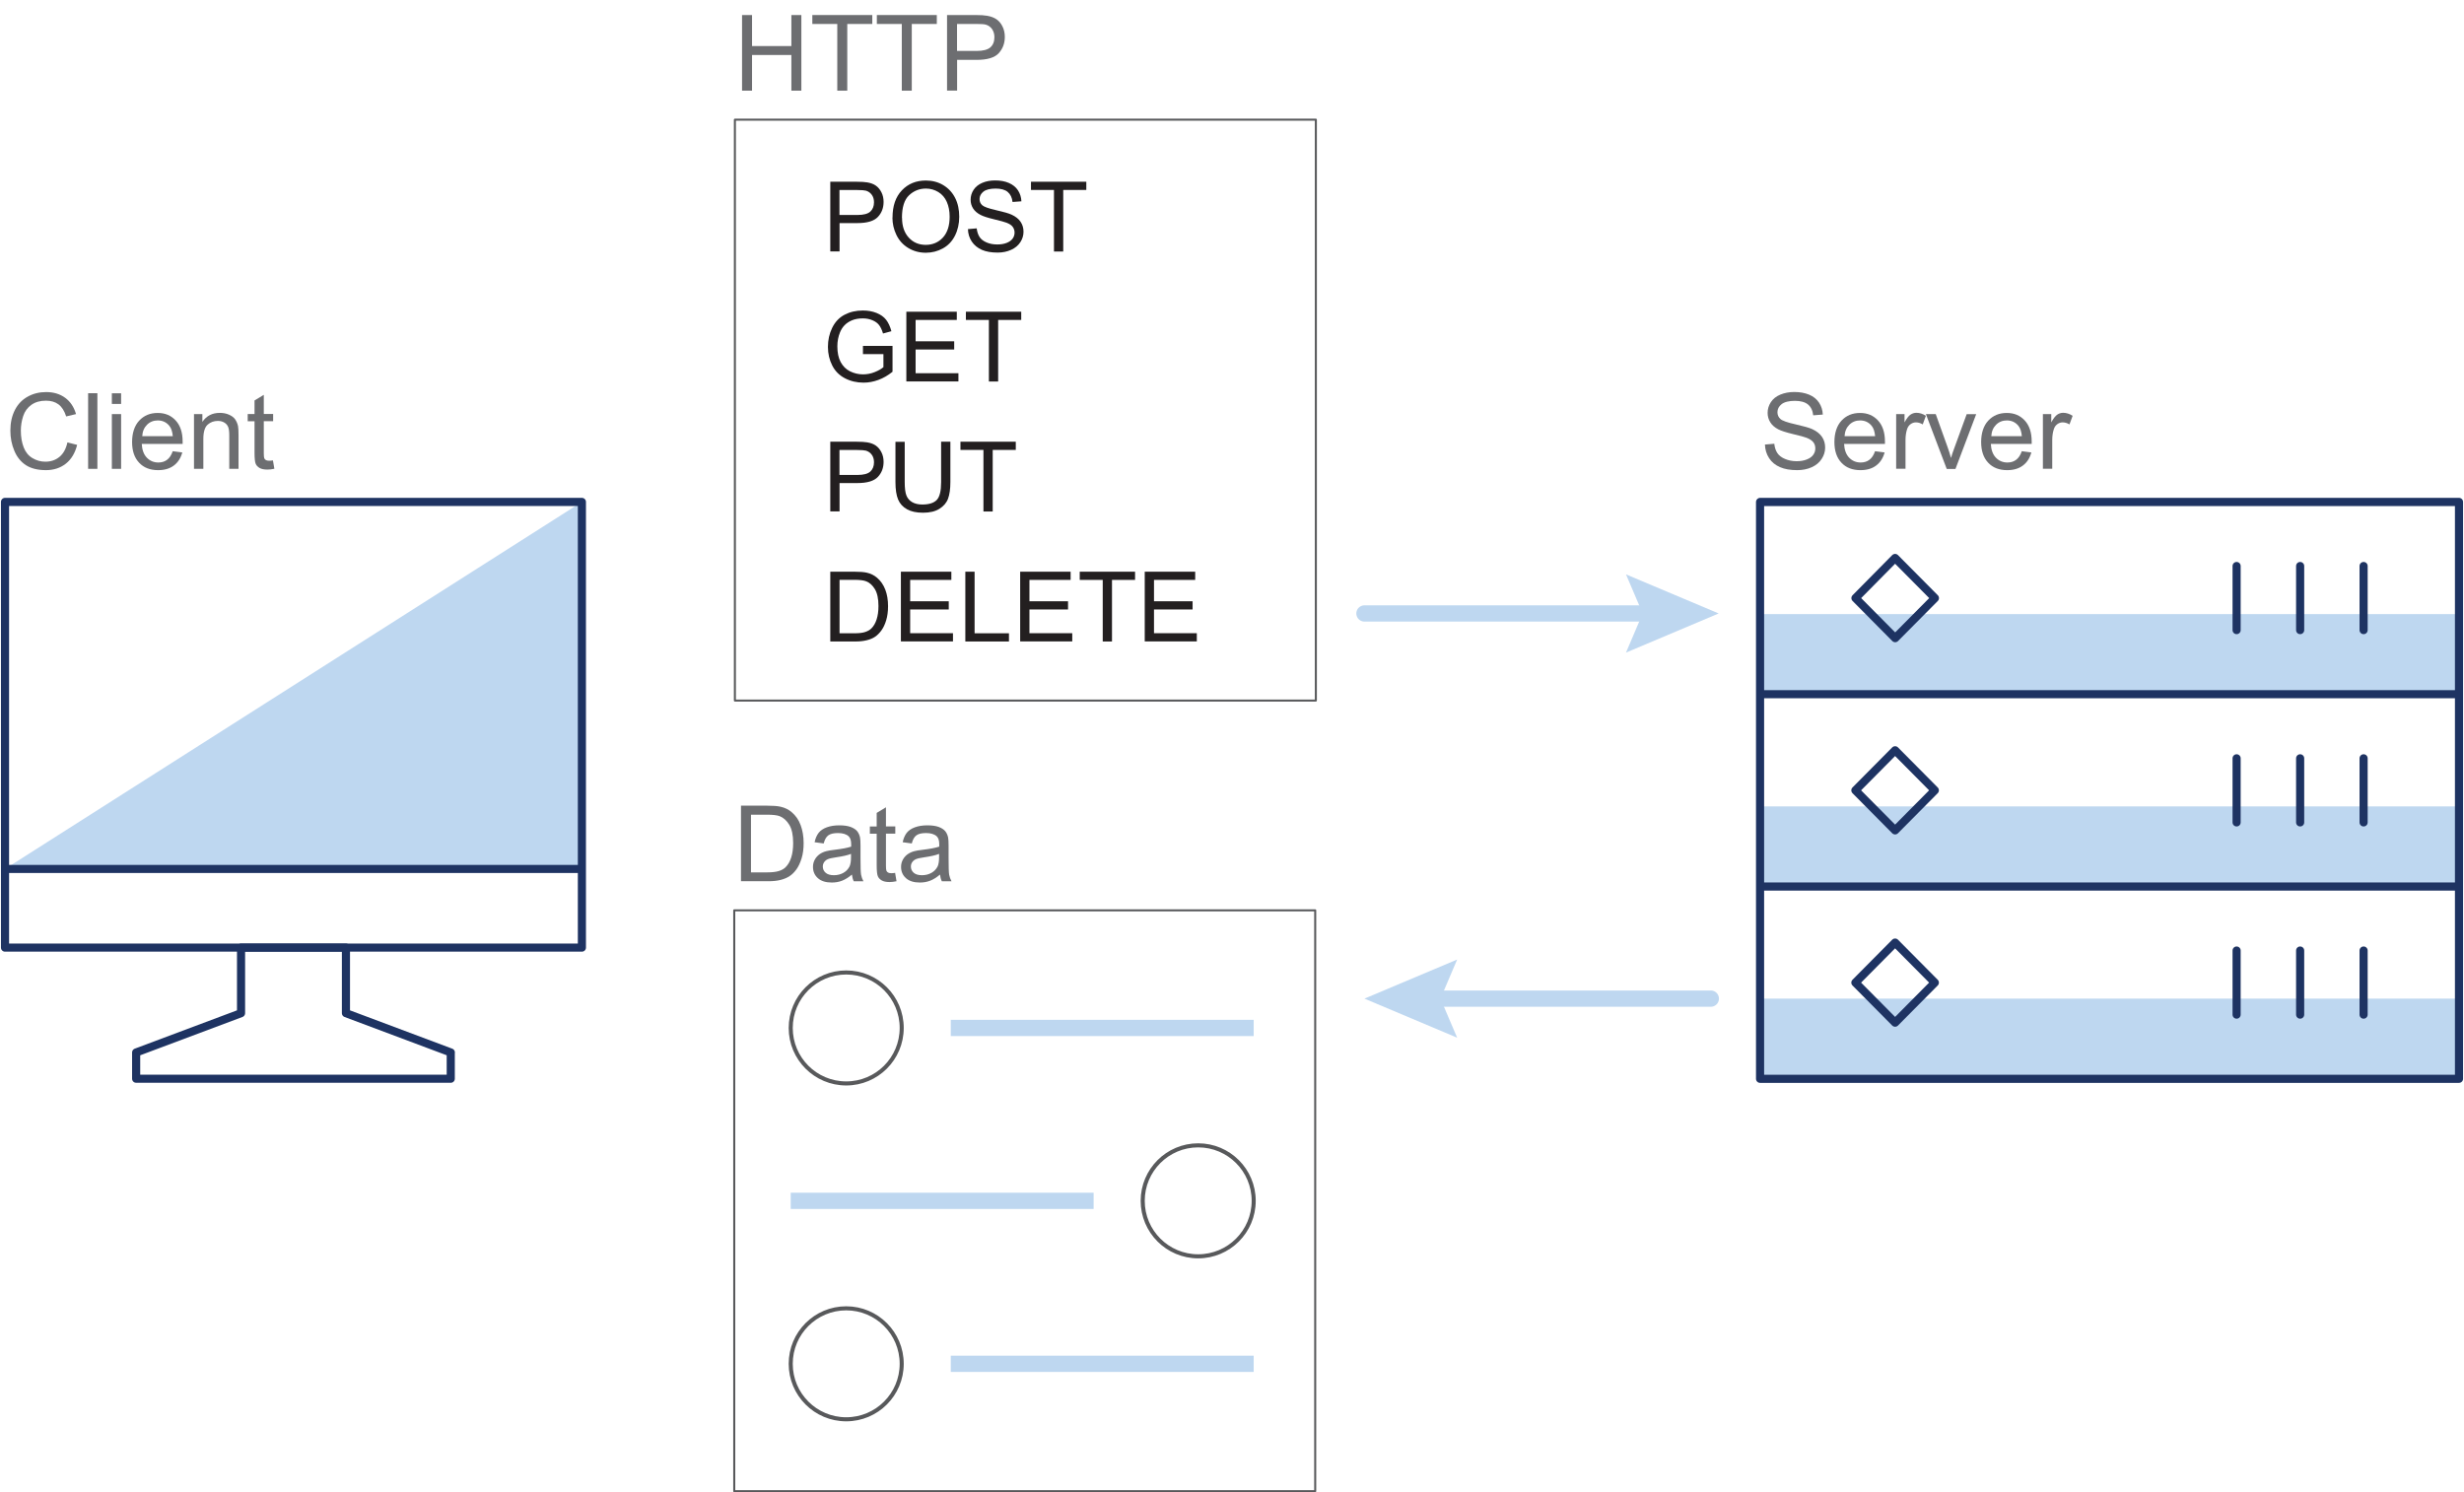 <?xml version="1.0" encoding="UTF-8"?><svg id="Layer_1" xmlns="http://www.w3.org/2000/svg" width="4.21in" height="2.55in" viewBox="0 0 303.02 183.68"><path d="M71.5,61.78L.5,106.96h71v-45.18Z" style="fill:#bed7f0;"/><path d="M71.5,61.78H.5v54.86h71v-54.86ZM.5,106.96h71" style="fill:none; stroke:#1e3362; stroke-linecap:round; stroke-linejoin:round;"/><path d="M55.36,129.55v3.23H16.64v-3.23l12.91-4.84v-8.07h12.91v8.07l12.91,4.84Z" style="fill:none; stroke:#1e3362; stroke-linecap:round; stroke-linejoin:round;"/><path d="M8.15,54.45l1.23.31c-.26,1.01-.72,1.78-1.39,2.31-.67.53-1.49.8-2.46.8s-1.82-.2-2.45-.61c-.63-.41-1.11-1-1.43-1.77-.33-.77-.49-1.61-.49-2.49,0-.97.19-1.81.56-2.54.37-.72.9-1.27,1.58-1.64.68-.38,1.44-.56,2.26-.56.93,0,1.71.24,2.35.71s1.08,1.14,1.33,2l-1.21.29c-.22-.68-.53-1.17-.94-1.48s-.93-.46-1.55-.46c-.72,0-1.31.17-1.79.51-.48.34-.82.8-1.01,1.38-.19.58-.29,1.17-.29,1.79,0,.79.12,1.48.35,2.07.23.59.59,1.03,1.08,1.32s1.01.44,1.58.44c.69,0,1.27-.2,1.75-.6.48-.4.8-.99.97-1.77Z" style="fill:#6d6e71;"/><path d="M10.73,57.71v-9.31h1.14v9.31h-1.14Z" style="fill:#6d6e71;"/><path d="M13.65,49.72v-1.31h1.14v1.31h-1.14ZM13.65,57.71v-6.74h1.14v6.74h-1.14Z" style="fill:#6d6e71;"/><path d="M21.14,55.54l1.18.15c-.19.69-.53,1.23-1.04,1.61-.5.38-1.15.57-1.93.57-.99,0-1.77-.3-2.34-.91-.58-.61-.87-1.46-.87-2.55s.29-2.01.88-2.64,1.34-.94,2.27-.94,1.64.31,2.21.92c.57.61.86,1.48.86,2.59,0,.07,0,.17,0,.3h-5.03c.04.74.25,1.31.63,1.7s.85.59,1.41.59c.42,0,.78-.11,1.07-.33.3-.22.53-.57.7-1.05ZM17.39,53.69h3.76c-.05-.57-.19-.99-.43-1.28-.36-.44-.84-.66-1.42-.66-.52,0-.97.18-1.32.53s-.56.82-.59,1.41Z" style="fill:#6d6e71;"/><path d="M23.76,57.71v-6.74h1.03v.96c.5-.74,1.21-1.11,2.15-1.11.41,0,.78.07,1.12.22.34.15.6.34.76.57s.29.52.36.84c.04.21.06.58.06,1.11v4.15h-1.14v-4.1c0-.47-.04-.81-.13-1.04-.09-.23-.25-.42-.47-.55-.23-.14-.49-.21-.8-.21-.49,0-.91.15-1.26.46s-.53.9-.53,1.76v3.68h-1.14Z" style="fill:#6d6e71;"/><path d="M33.48,56.69l.17,1.01c-.32.07-.61.1-.86.1-.42,0-.74-.07-.96-.2s-.39-.3-.48-.52c-.09-.21-.14-.66-.14-1.35v-3.88h-.84v-.89h.84v-1.67l1.14-.69v2.35h1.15v.89h-1.15v3.94c0,.33.02.54.06.63s.11.17.2.22.22.08.39.08c.13,0,.29-.01.5-.04Z" style="fill:#6d6e71;"/><path d="M161.83,14.73h-71.5v71.5h71.5V14.73Z" style="fill:none; stroke:#58595b; stroke-linecap:round; stroke-linejoin:round; stroke-width:.25px;"/><path d="M102.07,30.96v-8.59h3.24c.57,0,1.01.03,1.31.08.42.07.78.2,1.06.4s.51.47.69.83.26.75.26,1.17c0,.73-.23,1.35-.7,1.85s-1.3.76-2.52.76h-2.2v3.49h-1.14ZM103.21,26.46h2.22c.73,0,1.26-.14,1.56-.41s.46-.66.46-1.15c0-.36-.09-.67-.27-.92s-.42-.42-.72-.51c-.19-.05-.54-.08-1.06-.08h-2.2v3.07Z" style="fill:#231f20;"/><path d="M109.73,26.78c0-1.43.38-2.54,1.15-3.35s1.75-1.21,2.96-1.21c.79,0,1.51.19,2.14.57s1.12.91,1.46,1.58.5,1.45.5,2.31-.18,1.65-.53,2.34-.85,1.21-1.49,1.56-1.34.53-2.09.53c-.81,0-1.53-.2-2.17-.59s-1.12-.92-1.45-1.6-.49-1.39-.49-2.14ZM110.9,26.8c0,1.04.28,1.85.83,2.45s1.25.89,2.09.89,1.56-.3,2.11-.9.83-1.46.83-2.56c0-.7-.12-1.31-.35-1.83s-.58-.93-1.04-1.21-.97-.43-1.53-.43c-.8,0-1.5.28-2.08.83s-.87,1.48-.87,2.77Z" style="fill:#231f20;"/><path d="M119.02,28.2l1.07-.09c.05.43.17.78.35,1.06s.47.5.86.67.83.25,1.32.25c.43,0,.82-.06,1.15-.19s.58-.31.74-.53.24-.47.24-.74-.08-.5-.23-.71-.41-.37-.77-.51c-.23-.09-.74-.23-1.53-.42s-1.34-.37-1.66-.54c-.41-.21-.72-.48-.92-.8s-.3-.67-.3-1.07c0-.43.12-.84.37-1.22s.61-.66,1.08-.86,1-.29,1.58-.29c.64,0,1.2.1,1.68.31s.86.51,1.12.91.4.85.42,1.35l-1.09.08c-.06-.54-.26-.95-.59-1.23s-.84-.42-1.5-.42-1.19.13-1.5.38-.47.56-.47.91c0,.31.11.56.33.76.22.2.79.4,1.71.61s1.56.39,1.9.55c.5.23.87.52,1.11.88s.36.76.36,1.22-.13.89-.39,1.29-.64.72-1.13.94-1.04.34-1.66.34c-.78,0-1.43-.11-1.95-.34s-.94-.57-1.24-1.02-.46-.97-.47-1.54Z" style="fill:#231f20;"/><path d="M129.6,30.96v-7.58h-2.83v-1.01h6.81v1.01h-2.84v7.58h-1.14Z" style="fill:#231f20;"/><path d="M106.09,43.59v-1.01h3.64s0,3.18,0,3.18c-.56.45-1.13.78-1.73,1s-1.2.34-1.83.34c-.84,0-1.61-.18-2.3-.54s-1.21-.88-1.56-1.57-.53-1.45-.53-2.29.17-1.62.52-2.34.85-1.26,1.51-1.61,1.41-.53,2.27-.53c.62,0,1.18.1,1.68.3s.9.48,1.18.84.5.83.65,1.41l-1.03.28c-.13-.44-.29-.78-.48-1.03s-.46-.45-.82-.6-.75-.23-1.18-.23c-.52,0-.97.08-1.35.24s-.68.37-.92.62-.41.54-.54.85c-.22.53-.33,1.11-.33,1.73,0,.77.13,1.41.4,1.92s.65.9,1.15,1.15,1.04.38,1.61.38c.49,0,.97-.09,1.44-.28s.82-.39,1.07-.61v-1.6h-2.53Z" style="fill:#231f20;"/><path d="M111.43,46.96v-8.59h6.21v1.01h-5.07v2.63h4.75v1.01h-4.75v2.92h5.27v1.01h-6.41Z" style="fill:#231f20;"/><path d="M121.59,46.96v-7.58h-2.83v-1.01h6.81v1.01h-2.84v7.58h-1.14Z" style="fill:#231f20;"/><path d="M102.07,62.96v-8.59h3.24c.57,0,1.01.03,1.31.08.42.07.78.2,1.06.4s.51.47.69.83.26.75.26,1.17c0,.73-.23,1.35-.7,1.85s-1.3.76-2.52.76h-2.2v3.49h-1.14ZM103.21,58.46h2.22c.73,0,1.26-.14,1.56-.41s.46-.66.46-1.15c0-.36-.09-.67-.27-.92s-.42-.42-.72-.51c-.19-.05-.54-.08-1.06-.08h-2.2v3.07Z" style="fill:#231f20;"/><path d="M115.71,54.37h1.14v4.96c0,.86-.1,1.55-.29,2.06s-.55.92-1.06,1.24-1.18.48-2.01.48-1.46-.14-1.97-.42-.88-.68-1.1-1.2-.33-1.24-.33-2.15v-4.96h1.14v4.96c0,.75.07,1.3.21,1.65s.38.63.71.82.75.29,1.24.29c.84,0,1.43-.19,1.79-.57s.53-1.11.53-2.19v-4.96Z" style="fill:#231f20;"/><path d="M120.92,62.96v-7.58h-2.83v-1.01h6.81v1.01h-2.84v7.58h-1.14Z" style="fill:#231f20;"/><path d="M102.07,78.96v-8.59h2.96c.67,0,1.18.04,1.53.12.49.11.91.32,1.26.62.45.38.79.87,1.02,1.47s.34,1.28.34,2.04c0,.65-.08,1.23-.23,1.73s-.35.92-.59,1.25-.5.59-.78.78-.62.33-1.03.43-.86.15-1.38.15h-3.1ZM103.21,77.95h1.83c.57,0,1.01-.05,1.33-.16s.58-.25.77-.45c.27-.27.48-.63.63-1.09s.23-1.01.23-1.66c0-.9-.15-1.59-.44-2.07s-.65-.81-1.08-.97c-.3-.12-.79-.18-1.47-.18h-1.8v6.56Z" style="fill:#231f20;"/><path d="M110.76,78.96v-8.59h6.21v1.01h-5.07v2.63h4.75v1.01h-4.75v2.92h5.27v1.01h-6.41Z" style="fill:#231f20;"/><path d="M118.69,78.96v-8.59h1.14v7.58h4.23v1.01h-5.37Z" style="fill:#231f20;"/><path d="M125.44,78.96v-8.59h6.21v1.01h-5.07v2.63h4.75v1.01h-4.75v2.92h5.27v1.01h-6.41Z" style="fill:#231f20;"/><path d="M135.6,78.96v-7.58h-2.83v-1.01h6.81v1.01h-2.84v7.58h-1.14Z" style="fill:#231f20;"/><path d="M140.77,78.96v-8.59h6.21v1.01h-5.07v2.63h4.75v1.01h-4.75v2.92h5.27v1.01h-6.41Z" style="fill:#231f20;"/><path d="M91.21,11.16V1.85h1.23v3.82h4.84V1.85h1.23v9.31h-1.23v-4.39h-4.84v4.39h-1.23Z" style="fill:#6d6e71;"/><path d="M102.93,11.16V2.95h-3.07v-1.1h7.38v1.1h-3.08v8.21h-1.23Z" style="fill:#6d6e71;"/><path d="M110.87,11.16V2.95h-3.07v-1.1h7.38v1.1h-3.08v8.21h-1.23Z" style="fill:#6d6e71;"/><path d="M116.44,11.16V1.85h3.51c.62,0,1.09.03,1.42.09.46.08.84.22,1.15.43.31.21.56.51.75.9s.28.81.28,1.27c0,.79-.25,1.46-.75,2.01-.5.55-1.41.82-2.73.82h-2.39v3.78h-1.23ZM117.67,6.27h2.41c.79,0,1.36-.15,1.69-.44s.5-.71.5-1.25c0-.39-.1-.72-.29-1-.2-.28-.46-.46-.78-.55-.21-.06-.59-.08-1.15-.08h-2.38v3.33Z" style="fill:#6d6e71;"/><path d="M302.51,75.59h-86.01v9.86h86.02v-9.86ZM302.51,99.26h-86.01v9.86h86.02v-9.86ZM302.51,122.92h-86.01v9.86h86.02v-9.86Z" style="fill:#bed7f0;"/><path d="M302.51,61.79h-86.01v23.66h86.02v-23.66ZM216.51,61.78h86.01M290.78,69.67v7.89M282.97,69.67v7.89M275.15,69.67v7.89M302.51,85.45h-86.01v23.67h86.02v-23.67ZM290.78,93.34v7.89M282.97,93.34v7.89M275.15,93.34v7.89M302.51,109.12h-86.01v23.67h86.02v-23.67ZM290.78,117v7.89M282.97,117v7.89M275.15,117v7.89" style="fill:none; stroke:#1e3362; stroke-linecap:round; stroke-linejoin:round;"/><path d="M233.12,68.68l-4.88,4.94,4.89,4.93,4.89-4.93-4.89-4.93ZM233.12,92.35l-4.89,4.93,4.89,4.93,4.89-4.93-4.89-4.93ZM233.12,116.02l-4.89,4.93,4.89,4.93,4.89-4.93-4.89-4.93Z" style="fill:none; stroke:#1e3362; stroke-linecap:round; stroke-linejoin:round;"/><path d="M217.09,54.72l1.16-.1c.05.47.18.85.38,1.15.2.3.51.54.94.72.42.18.9.28,1.43.28.47,0,.88-.07,1.24-.21s.63-.33.8-.57c.18-.24.26-.51.26-.8s-.08-.55-.25-.76c-.17-.22-.45-.4-.84-.55-.25-.1-.8-.25-1.66-.45-.86-.21-1.45-.4-1.8-.58-.44-.23-.78-.52-.99-.87-.22-.35-.33-.73-.33-1.16,0-.47.13-.91.4-1.32.27-.41.66-.72,1.17-.93.51-.21,1.08-.32,1.71-.32.69,0,1.3.11,1.83.33.53.22.93.55,1.22.98.28.43.44.92.46,1.47l-1.18.09c-.06-.59-.28-1.03-.64-1.33s-.91-.45-1.62-.45-1.29.14-1.63.41c-.34.27-.51.6-.51.99,0,.33.12.61.36.83.24.22.86.44,1.86.66,1,.23,1.69.42,2.06.59.54.25.94.57,1.2.95.26.38.39.82.39,1.32s-.14.96-.43,1.4c-.28.44-.69.78-1.22,1.02-.53.24-1.13.36-1.79.36-.84,0-1.55-.12-2.12-.37s-1.02-.61-1.34-1.11c-.32-.49-.49-1.05-.51-1.67Z" style="fill:#6d6e71;"/><path d="M230.65,55.54l1.18.15c-.19.69-.53,1.23-1.04,1.61-.5.38-1.15.57-1.93.57-.99,0-1.77-.3-2.34-.91-.58-.61-.87-1.46-.87-2.55s.29-2.01.88-2.64,1.34-.94,2.27-.94,1.64.31,2.21.92c.57.61.86,1.48.86,2.59,0,.07,0,.17,0,.3h-5.03c.04.74.25,1.31.63,1.7s.85.59,1.41.59c.42,0,.78-.11,1.07-.33.3-.22.53-.57.7-1.05ZM226.9,53.69h3.76c-.05-.57-.19-.99-.43-1.28-.36-.44-.84-.66-1.42-.66-.52,0-.97.18-1.32.53s-.56.82-.59,1.41Z" style="fill:#6d6e71;"/><path d="M233.25,57.71v-6.74h1.03v1.02c.26-.48.5-.79.73-.95.22-.15.47-.23.73-.23.39,0,.78.12,1.17.37l-.39,1.06c-.28-.17-.56-.25-.84-.25-.25,0-.47.08-.67.23-.2.15-.34.36-.42.62-.13.41-.19.85-.19,1.33v3.53h-1.14Z" style="fill:#6d6e71;"/><path d="M239.47,57.71l-2.56-6.74h1.21l1.45,4.04c.16.44.3.89.43,1.36.1-.36.24-.78.43-1.28l1.5-4.11h1.17l-2.55,6.74h-1.07Z" style="fill:#6d6e71;"/><path d="M248.71,55.54l1.18.15c-.19.69-.53,1.23-1.04,1.61-.5.38-1.15.57-1.93.57-.99,0-1.77-.3-2.34-.91-.58-.61-.87-1.46-.87-2.55s.29-2.01.88-2.64,1.34-.94,2.27-.94,1.64.31,2.21.92c.57.61.86,1.48.86,2.59,0,.07,0,.17,0,.3h-5.03c.04.74.25,1.31.63,1.7s.85.59,1.41.59c.42,0,.78-.11,1.07-.33.3-.22.53-.57.7-1.05ZM244.96,53.69h3.76c-.05-.57-.19-.99-.43-1.28-.36-.44-.84-.66-1.42-.66-.52,0-.97.18-1.32.53s-.56.82-.59,1.41Z" style="fill:#6d6e71;"/><path d="M251.31,57.71v-6.74h1.03v1.02c.26-.48.5-.79.73-.95.22-.15.47-.23.73-.23.39,0,.78.12,1.17.37l-.39,1.06c-.28-.17-.56-.25-.84-.25-.25,0-.47.08-.67.23-.2.15-.34.36-.42.62-.13.41-.19.85-.19,1.33v3.53h-1.14Z" style="fill:#6d6e71;"/><line x1="167.81" y1="75.51" x2="203.65" y2="75.51" style="fill:none; stroke:#bed7f0; stroke-linecap:round; stroke-miterlimit:10; stroke-width:2px;"/><polygon points="200 80.33 202.05 75.51 200 70.7 211.41 75.51 200 80.33" style="fill:#bed7f0;"/><path d="M161.75,112.05h-71.5v71.5h71.5v-71.5Z" style="fill:none; stroke:#58595b; stroke-linecap:round; stroke-linejoin:round; stroke-width:.25px;"/><path d="M91.08,108.48v-9.31h3.21c.72,0,1.28.04,1.66.13.53.12.99.34,1.37.67.49.41.86.94,1.1,1.59.24.65.37,1.38.37,2.21,0,.71-.08,1.33-.25,1.88-.17.55-.38,1-.63,1.35-.26.36-.54.64-.85.84-.31.21-.68.36-1.11.47s-.93.16-1.49.16h-3.36ZM92.32,107.38h1.99c.61,0,1.1-.06,1.44-.17.35-.11.63-.27.83-.48.29-.29.52-.68.68-1.18.16-.49.24-1.09.24-1.79,0-.97-.16-1.72-.48-2.24-.32-.52-.71-.87-1.16-1.05-.33-.13-.86-.19-1.59-.19h-1.96v7.11Z" style="fill:#6d6e71;"/><path d="M104.73,107.65c-.42.36-.83.61-1.22.76s-.81.22-1.26.22c-.74,0-1.31-.18-1.71-.54-.4-.36-.6-.82-.6-1.39,0-.33.08-.63.23-.9.15-.27.35-.49.59-.66s.52-.29.82-.37c.22-.06.56-.12,1.02-.17.92-.11,1.6-.24,2.04-.39,0-.16,0-.26,0-.3,0-.47-.11-.79-.32-.98-.29-.26-.73-.39-1.3-.39-.54,0-.93.09-1.19.28-.26.19-.45.52-.57,1l-1.12-.15c.1-.48.27-.86.5-1.16.23-.29.57-.52,1.01-.68.44-.16.95-.24,1.53-.24s1.04.07,1.4.2c.36.14.62.31.79.51.17.21.29.46.36.78.04.19.06.55.06,1.05v1.52c0,1.06.02,1.73.07,2.02.05.28.15.55.29.81h-1.19c-.12-.24-.19-.51-.23-.83ZM104.63,105.1c-.41.17-1.04.31-1.87.43-.47.07-.8.14-1,.23s-.34.21-.45.37c-.11.16-.16.34-.16.54,0,.3.12.56.35.76s.57.3,1.01.3.83-.1,1.17-.29c.34-.19.59-.46.76-.79.12-.26.18-.64.18-1.14v-.42Z" style="fill:#6d6e71;"/><path d="M110.05,107.46l.17,1.01c-.32.07-.61.1-.86.1-.42,0-.74-.07-.96-.2s-.39-.3-.48-.52c-.09-.21-.14-.66-.14-1.35v-3.88h-.84v-.89h.84v-1.67l1.14-.69v2.35h1.15v.89h-1.15v3.94c0,.33.02.54.06.63s.11.17.2.22.22.08.39.08c.13,0,.29-.01.5-.04Z" style="fill:#6d6e71;"/><path d="M115.57,107.65c-.42.36-.83.61-1.22.76s-.81.22-1.26.22c-.74,0-1.31-.18-1.71-.54-.4-.36-.6-.82-.6-1.39,0-.33.08-.63.23-.9.15-.27.35-.49.59-.66s.52-.29.82-.37c.22-.06.56-.12,1.02-.17.92-.11,1.6-.24,2.04-.39,0-.16,0-.26,0-.3,0-.47-.11-.79-.32-.98-.29-.26-.73-.39-1.3-.39-.54,0-.93.09-1.19.28-.26.19-.45.52-.57,1l-1.12-.15c.1-.48.27-.86.5-1.16.23-.29.57-.52,1.01-.68.44-.16.95-.24,1.53-.24s1.04.07,1.4.2c.36.14.62.31.79.51.17.21.29.46.36.78.04.19.06.55.06,1.05v1.52c0,1.06.02,1.73.07,2.02.05.28.15.55.29.81h-1.19c-.12-.24-.19-.51-.23-.83ZM115.47,105.1c-.41.17-1.04.31-1.87.43-.47.07-.8.14-1,.23s-.34.21-.45.37c-.11.16-.16.34-.16.54,0,.3.12.56.35.76s.57.3,1.01.3.83-.1,1.17-.29c.34-.19.59-.46.76-.79.12-.26.18-.64.18-1.14v-.42Z" style="fill:#6d6e71;"/><line x1="134.48" y1="147.81" x2="97.2" y2="147.81" style="fill:none; stroke:#bed7f0; stroke-miterlimit:10; stroke-width:2px;"/><circle cx="147.35" cy="147.81" r="6.83" style="fill:none; stroke:#58595b; stroke-miterlimit:10; stroke-width:.5px;"/><line x1="116.9" y1="167.87" x2="154.18" y2="167.87" style="fill:none; stroke:#bed7f0; stroke-miterlimit:10; stroke-width:2px;"/><circle cx="104.03" cy="167.87" r="6.83" style="fill:none; stroke:#58595b; stroke-miterlimit:10; stroke-width:.5px;"/><line x1="116.9" y1="126.53" x2="154.18" y2="126.53" style="fill:none; stroke:#bed7f0; stroke-miterlimit:10; stroke-width:2px;"/><circle cx="104.03" cy="126.53" r="6.83" style="fill:none; stroke:#58595b; stroke-miterlimit:10; stroke-width:.5px;"/><line x1="210.44" y1="122.92" x2="175.57" y2="122.92" style="fill:none; stroke:#bed7f0; stroke-linecap:round; stroke-miterlimit:10; stroke-width:2px;"/><polygon points="179.22 118.11 177.17 122.92 179.22 127.73 167.81 122.92 179.22 118.11" style="fill:#bed7f0;"/></svg>